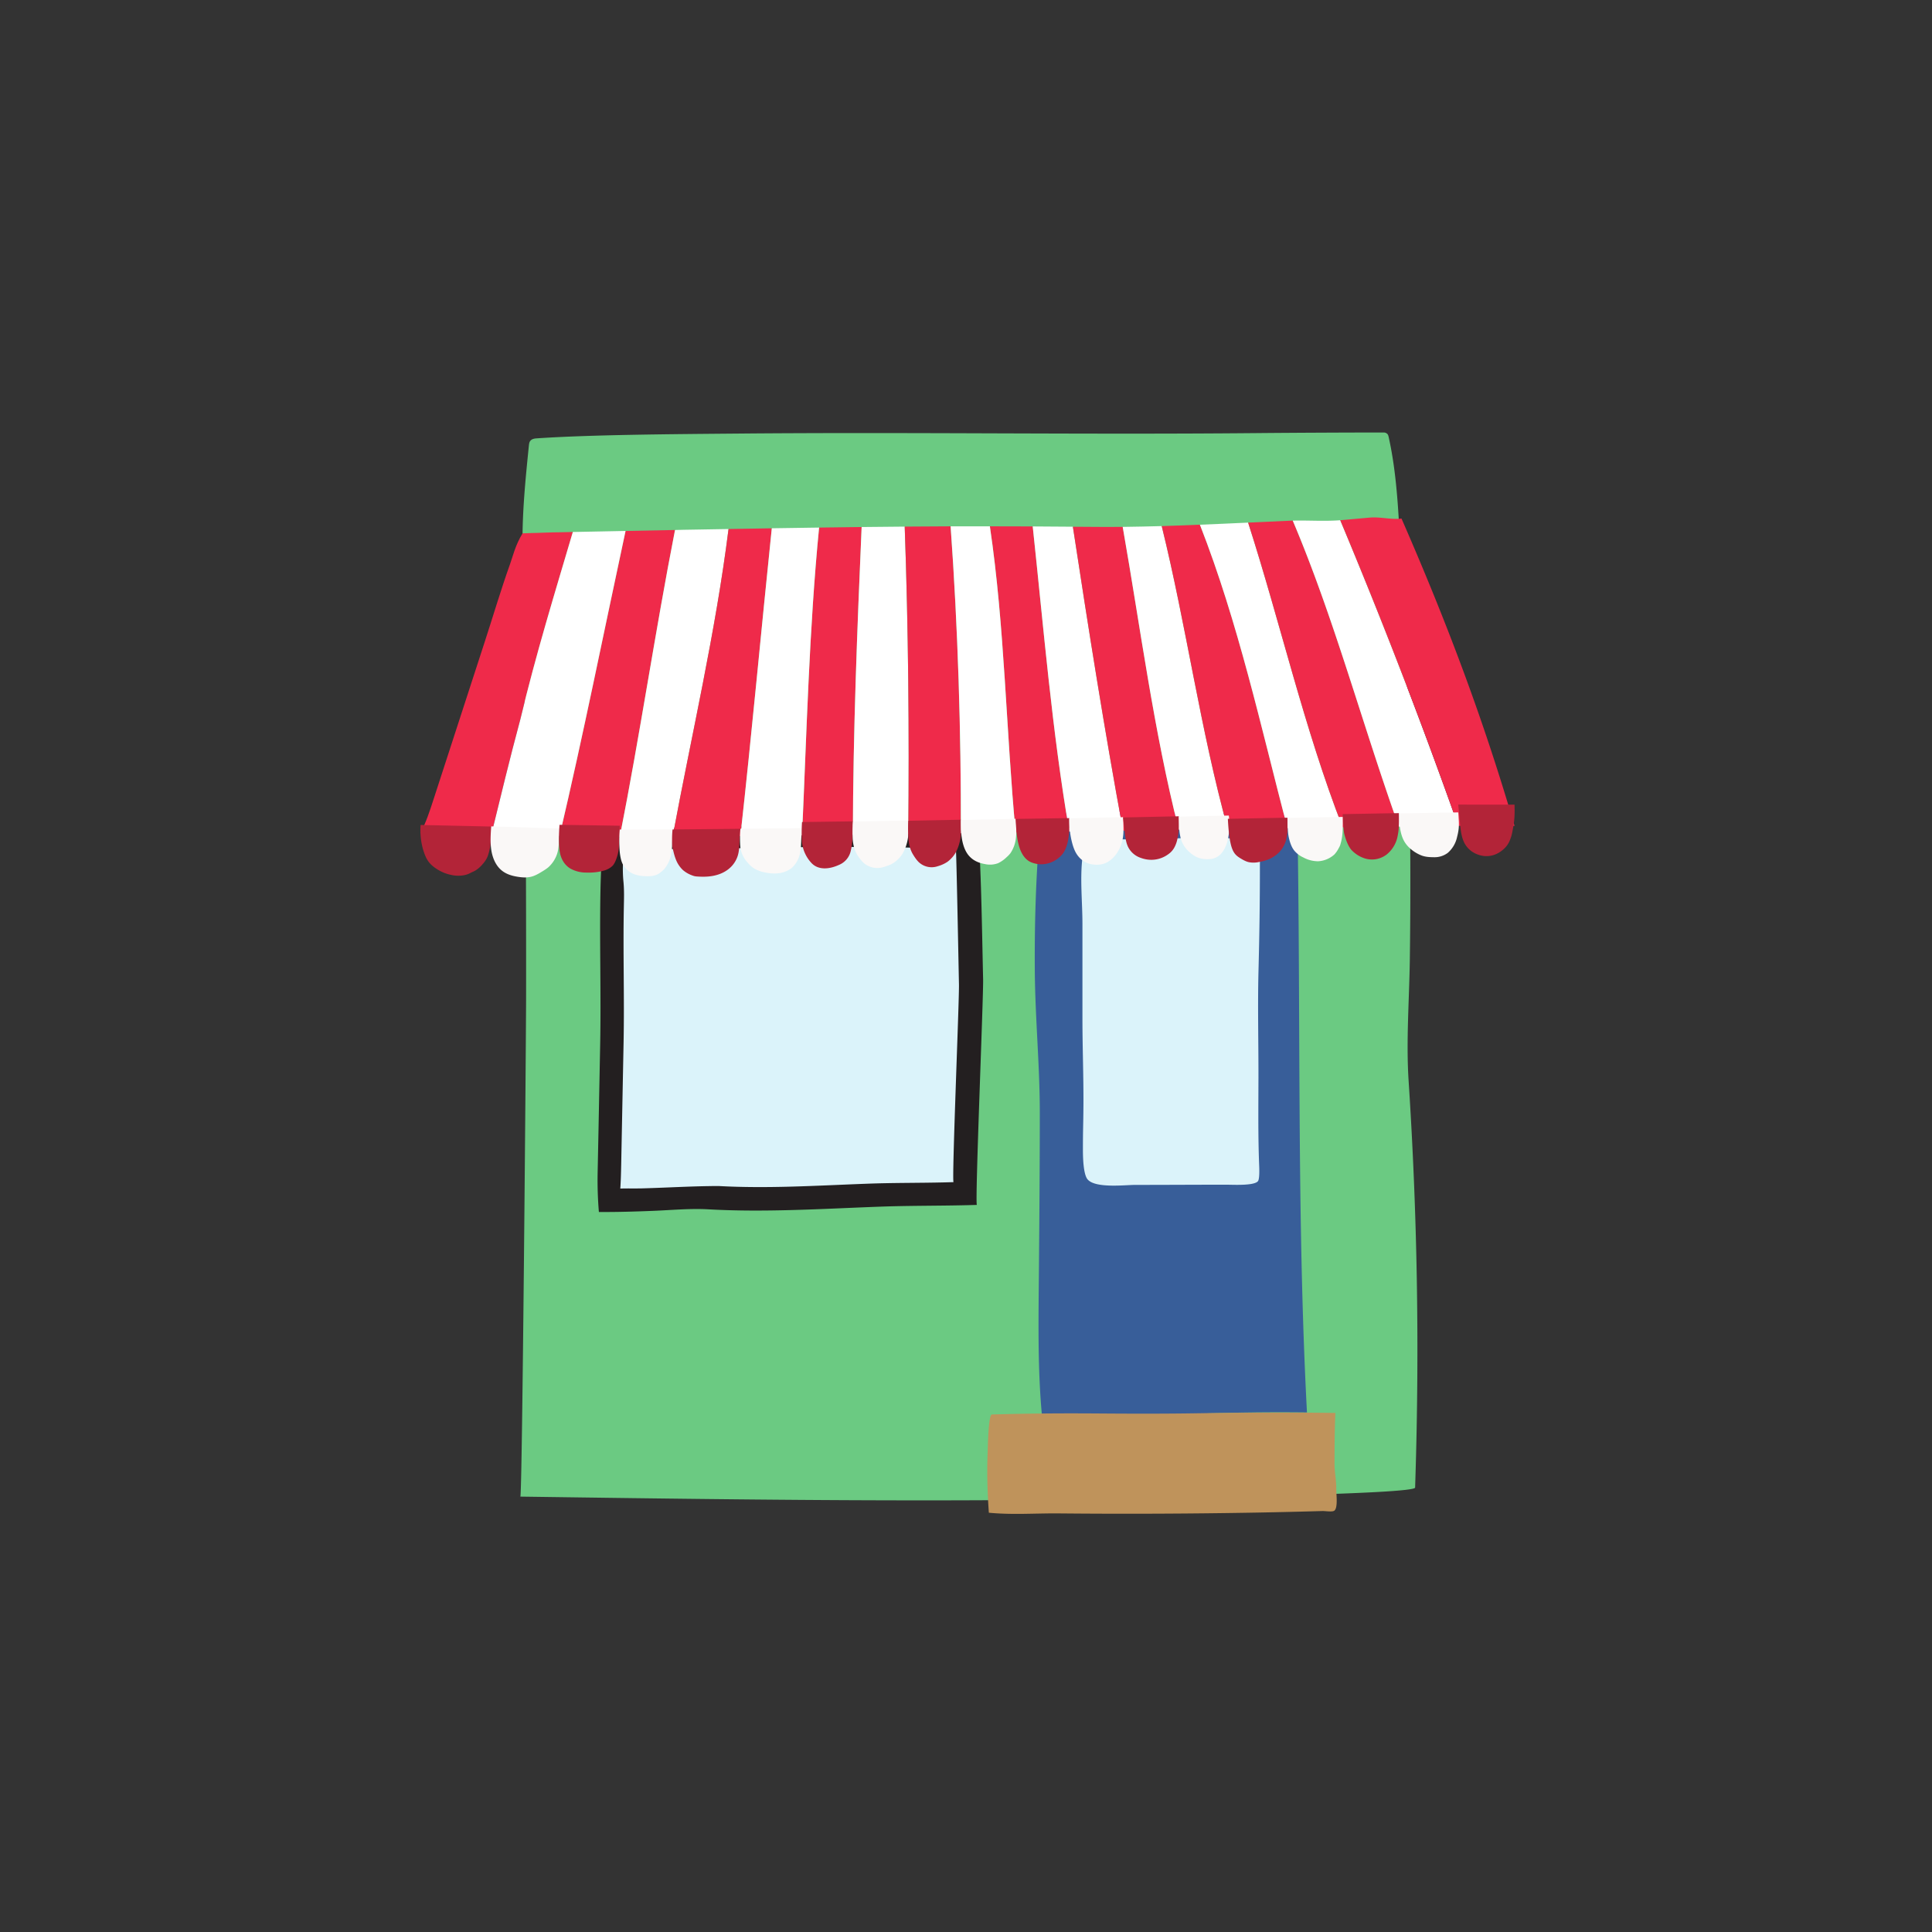 <svg width='56' height='56' xmlns='http://www.w3.org/2000/svg' xmlns:xlink='http://www.w3.org/1999/xlink'><rect width="100%" height="100%" fill="#333333" stroke="none"/> <defs> <path d='M48.826 7.174C43.77 2.014 35.885.054 28 0 20.115.053 12.23 2.015 7.175 7.174 2.015 12.231.053 20.115 0 28c.054 7.885 2.015 15.77 7.175 20.825C12.23 53.985 20.115 55.947 28 56c7.885-.053 15.77-2.014 20.826-7.175C53.986 43.77 55.946 35.885 56 28c-.053-7.885-2.015-15.77-7.174-20.826' id='a'/> </defs> <g fill='none' fill-rule='evenodd'> <mask id='b' fill='white'> <use xlink:href='#a'/> </mask> <g mask='url(#b)'> <path d='M15.082 43.38c3.6.05 7.2.101 10.799.108 2.571.006 5.143-.012 7.714-.067.624-.013 7.416-.11 7.423-.302l.007-.231a119.312 119.312 0 0 0-.195-11.55c-.077-1.165.02-2.38.035-3.56a161.725 161.725 0 0 0-.255-11.527c-.069-1.19-.098-2.414-.358-3.58-.007-.033-.016-.07-.041-.095a.152.152 0 0 0-.106-.04c-.992 0-2.526.007-3.732.018-5.141.047-9.93-.033-15.072.014-1.801.016-4.217.032-5.758.139-.064.004-.133.022-.173.073-.029.037-.035.087-.04.134-.1.988-.2 1.976-.183 2.965.074 4.346.108 8.694.102 13.043-.002 1.205-.11 14.459-.167 14.458' fill='#6BCA82'/> <path d='M30.198 40.991c.446-.012.645.03.974.02.407-.013.67-.02 1.015-.014.73.014 1.491.026 2.221-.007a66.77 66.77 0 0 1 3.475-.05c-.3-5.668-.174-11.612-.281-17.287-.002-.088-3.622-.096-3.927-.107-.552-.02-1.11-.08-1.657-.05l-1.833.103c-.15 1.491-.2 2.99-.191 4.49.008 1.418.149 2.811.145 4.223 0 1.485-.012 2.971-.025 4.456-.011 1.398-.043 2.832.084 4.223' fill='#385E99'/> <path d='M28.023 34.933c-.851.02-1.706.012-2.549.044-.844.031-1.688.075-2.533.097-.797.021-1.594.024-2.39-.02-.534-.032-1.085.022-1.619.043-.525.021-1.05.037-1.573.033a10.971 10.971 0 0 1-.036-1.139l.025-1.235.048-2.47c.029-1.483-.02-2.963.008-4.445.009-.454.028-.909.062-1.362.01-.133.03-.257.03-.392.58-.083 1.179-.075 1.766-.09a178.976 178.976 0 0 1 5.948-.052c1.052.008 2.097.138 3.15.13.087 1.434.103 2.877.136 4.309.012.504-.242 6.543-.18 6.541l-.293.008' fill='#231F20'/> <path d='M27.382 34.272c-.745.018-1.495.01-2.232.038-.74.027-1.479.065-2.219.085-.698.019-1.397.021-2.094-.017-.091 0-.182 0-.274.002-.436.006-.871.026-1.307.043-.217.009-.435.017-.652.023-.208.005-.417-.002-.624.005.015-.223.02-.445.025-.668l.01-.512.02-1.023.04-2.047c.025-1.298-.018-2.594.007-3.892.005-.263.014-.517-.013-.775a3.827 3.827 0 0 1 .026-.903c.007-.047 1.021-.024 1.107-.024.47-.001.945.025 1.415.008.452-.017.907-.04 1.36-.04a118.74 118.74 0 0 1 4.009-.017c.574.014 1.147.04 1.72.045.015 0 .083 3.617.09 3.933.01.441-.212 5.73-.157 5.729l-.257.007' fill='#DBF3FA'/> <path d='M28.748 41c1.02-.031 2.04-.037 3.059-.03 1.002.008 1.993.01 2.993-.007a142.78 142.78 0 0 1 3.906-.009c-.02.49-.023.98-.024 1.47 0 .248.053.478.05.726-.003.141.058.564-.06.64-.061.04-.264.006-.338.008a175.304 175.304 0 0 1-1.907.045 210.753 210.753 0 0 1-5.735.024c-.679-.006-1.358.046-2.03-.02-.04-.585-.06-1.164-.034-1.754.003-.084.019-1.09.12-1.092' fill='#BF935B'/> <path d='M36.519 25.049c0-.516.137-.575-.262-.67-.507-.12-1.506-.114-2.018-.085a24.21 24.21 0 0 1-1.687.035c-.097 0-.297-.023-.486-.014l-.067.001c-.075.003-.151.003-.226.009a.509.509 0 0 0-.202.053.237.237 0 0 0-.091.075c-.012.018-.024.03-.03.05-.01.024-.013.052-.022.077-.037.1-.046.212-.058.32-.066.611.005 1.262.005 1.879v2.74c0 .847.034 1.68.029 2.526-.004.592-.015.654-.015 1.291 0 .197.01.692.131.844.218.273 1.097.165 1.377.165.898 0 1.752-.006 2.65-.006.193 0 .797.036.914-.1.055-.064.039-.397.036-.475-.033-.846-.022-1.672-.02-2.522.002-1.02-.024-2.038 0-3.057.027-1.045.042-1.942.042-3.136' fill='#DBF3FA'/> <path d='M23.742 15.292c-.29 2.955-.36 5.952-.495 8.921h.103c.118-.002.236-.005.354-.005l1.017-.013c.006-2.969.126-5.965.254-8.919-.411.004-.822.01-1.233.016M18.132 15.39c-.63 2.927-1.222 5.897-1.914 8.84.412.01.824.018 1.237.02h.51c.587-2.962 1.02-5.925 1.601-8.888l-1.434.028M16.604 15.42l-.366.008c-.286 0-.573.019-.859.023-.034 0-.232.008-.232.008-.098.159-.17.321-.233.497-.047.13-.083.264-.13.394-.261.73-.482 1.479-.722 2.217l-1.498 4.61c-.106.327-.213.655-.372.96.819.09 1.427.051 2.052.044.265-1.077.527-2.176.836-3.321.46-1.917.988-3.627 1.524-5.44' fill='#EF2A4A'/> <path d='M16.604 15.42c-.536 1.813-1.064 3.523-1.524 5.44-.309 1.145-.571 2.244-.836 3.321.166-.001.333-.001.505.005.49.017.98.032 1.469.044.692-2.943 1.284-5.913 1.914-8.84l-1.528.03M19.82 15.356l-.254.006c-.58 2.963-1.014 5.926-1.6 8.889.51 0 1.02 0 1.531-.003.554-2.978 1.243-5.912 1.62-8.914l-1.297.022' fill='white'/> <path d='M21.117 15.334c-.377 3.002-1.066 5.936-1.62 8.914.655-.003 1.31-.008 1.964-.015.331-2.97.602-5.965.91-8.92l-1.254.021' fill='#EF2A4A'/> <path d='M23.742 15.292l-1.371.02c-.308 2.956-.579 5.95-.91 8.921.595-.006 1.19-.012 1.786-.02.136-2.969.205-5.966.495-8.92M26.223 15.264l-1.248.012c-.128 2.954-.248 5.95-.254 8.919l1.606-.022c.029-2.97.003-5.94-.104-8.909' fill='white'/> <path d='M27.554 15.256c-.443.001-.887.005-1.33.008.106 2.97.132 5.94.103 8.909l1.525-.022c.005-2.965-.084-5.93-.298-8.895M28.692 15.256c.433 2.92.467 5.92.747 8.87l1.555-.024c-.505-2.948-.743-5.895-1.06-8.843l-1.242-.003' fill='#EF2A4A'/> <path d='M29.934 15.259c.317 2.948.555 5.895 1.06 8.843l1.56-.025c-.541-2.915-1.002-5.84-1.456-8.81-.388-.003-.776-.007-1.164-.008' fill='white'/> <path d='M31.542 15.271l-.444-.003c.454 2.97.915 5.894 1.455 8.81.539-.01 1.077-.018 1.616-.026-.732-2.884-1.114-5.868-1.627-8.78-.334.003-.667.003-1-.001' fill='#EF2A4A'/> <path d='M32.542 15.272c.513 2.912.895 5.896 1.627 8.78l1.421-.023c-.798-2.874-1.201-5.88-1.917-8.78-.377.01-.754.019-1.131.023' fill='white'/> <path d='M33.673 15.248c.716 2.902 1.12 5.907 1.917 8.781l1.727-.026c-.769-2.935-1.42-5.941-2.537-8.794-.37.015-.738.029-1.107.04' fill='#EF2A4A'/> <path d='M35.426 15.182c-.215.01-.43.019-.646.027 1.117 2.853 1.768 5.86 2.537 8.794l1.6-.023c-1.12-2.88-1.803-5.92-2.74-8.832l-.75.034' fill='white'/> <path d='M37.37 15.094c-.398.017-.796.036-1.193.054.937 2.911 1.62 5.952 2.74 8.833l1.63-.022c-1.067-2.985-1.868-6.016-3.076-8.868l-.102.003' fill='#EF2A4A'/> <path d='M37.471 15.09c1.208 2.853 2.009 5.884 3.076 8.869l1.721-.02a168.076 168.076 0 0 0-3.421-8.86c-.47.036-.913 0-1.376.012' fill='white'/> <path d='M40.623 15.03c-.294.04-.613-.055-.924-.027-.273.024-.545.05-.818.073l-.034.002a168.075 168.075 0 0 1 3.421 8.86c.482-.005 1.153.005 1.631 0-.885-3.034-1.933-5.834-3.276-8.908' fill='#EF2A4A'/> <path d='M27.554 15.256c.214 2.965.303 5.93.298 8.895l1.587-.025c-.28-2.95-.314-5.95-.747-8.87h-1.138' fill='white'/> <path d='M12.192 23.912c-.022.281.015.569.11.83.028.075.061.15.106.214.054.08.125.143.199.196.139.1.293.17.453.204a.938.938 0 0 0 .341.02.664.664 0 0 0 .216-.063c.057-.032.119-.052.175-.088a.884.884 0 0 0 .198-.178.763.763 0 0 0 .147-.23c.078-.232.084-.35.095-.594l.012-.265' fill='#B32438'/> <path d='M14.239 23.953c-.017.22-.032.456 0 .675.032.219.118.436.276.579.125.114.28.168.434.197.17.031.342.05.508-.01.097-.034.188-.09.278-.145.055-.034.11-.069.161-.112a.91.91 0 0 0 .248-.376c.054-.153.055-.335.062-.498l.012-.248' fill='#FAF8F7'/> <path d='M16.217 23.908c-.015.24-.028.494 0 .731.03.249.143.436.323.541a.94.94 0 0 0 .452.112c.165.006.33-.008.492-.052a.592.592 0 0 0 .263-.136c.074-.071.122-.21.153-.32.048-.166.049-.363.055-.54l.01-.31' fill='#B32438'/> <path d='M17.964 24.044a3.78 3.78 0 0 0 0 .656c.015.128.04.282.108.386.068.103.153.18.256.23.104.05.216.07.328.078.148.01.339.01.467-.09.043-.033.086-.066.125-.108a.928.928 0 0 0 .191-.366c.042-.15.043-.326.049-.484l.009-.305' fill='#FAF8F7'/> <path d='M19.494 24.042a2.976 2.976 0 0 0-.008.473c.005.062.026.13.04.19.017.073.04.145.067.213a.833.833 0 0 0 .203.302.847.847 0 0 0 .256.15c.05.02.092.032.145.035.06.004.12.007.18.007.12 0 .241-.01.36-.04.268-.065.529-.234.639-.544.053-.15.054-.326.06-.484l.025-.32' fill='#B32438'/> <path d='M21.461 24.022a3.28 3.28 0 0 0-.007.473.801.801 0 0 0 .164.445c.057.071.117.14.186.193.13.1.285.144.44.168.105.016.213.024.32.01a.761.761 0 0 0 .387-.154.78.78 0 0 0 .218-.348c.049-.15.05-.326.056-.485.002-.06.022-.32.022-.32' fill='#FAF8F7'/> <path d='M23.247 23.827a4.612 4.612 0 0 0-.006.51 1.034 1.034 0 0 0 .289.687c.215.217.545.156.782.048a.57.57 0 0 0 .345-.398c.044-.178.058-.372.055-.56a4.19 4.19 0 0 1 .009-.307' fill='#B32438'/> <path d='M24.722 23.813a4.22 4.22 0 0 0-.006.51c.012.18.059.345.147.478.051.077.105.15.167.208a.602.602 0 0 0 .588.12c.1-.03.202-.062.294-.125.04-.027.08-.06.116-.097a.801.801 0 0 0 .133-.163c.078-.132.133-.291.157-.46.012-.081.008-.156.008-.238v-.264' fill='#FAF8F7'/> <path d='M26.326 23.79a4.46 4.46 0 0 0 .005.51c.011.181.056.346.14.478.047.077.098.151.157.209a.545.545 0 0 0 .555.12.984.984 0 0 0 .278-.126.774.774 0 0 0 .109-.097.792.792 0 0 0 .125-.162c.075-.132.126-.292.149-.46.01-.082.008-.156.007-.238v-.264' fill='#B32438'/> <path d='M27.852 23.768c-.002.172 0 .346.025.514.025.169.075.334.16.46.13.192.325.272.514.304a.67.67 0 0 0 .379-.026.92.92 0 0 0 .246-.173.843.843 0 0 0 .11-.114.96.96 0 0 0 .163-.47c.02-.175.009-.354-.007-.53' fill='#FAF8F7'/> <path d='M29.44 23.737c.018.398.042.913.304 1.161a.47.47 0 0 0 .15.098c.15.06.312.071.467.034a.822.822 0 0 0 .439-.278c.096-.127.15-.306.174-.487.025-.181.022-.367.02-.552' fill='#B32438'/> <path d='M30.994 23.72c-.005.24.024.49.083.714.025.093.055.183.097.263.058.11.137.197.225.256.1.068.212.1.323.109a.68.68 0 0 0 .286-.032c.198-.07.373-.256.473-.504.1-.247.09-.473.072-.84' fill='#FAF8F7'/> <path d='M32.553 23.695l.045.402c.017.153.035.31.095.441a.634.634 0 0 0 .373.328c.265.098.558.07.8-.108a.564.564 0 0 0 .181-.208.846.846 0 0 0 .07-.187c.052-.218.064-.38.052-.703M42.268 23.322l.045.485c.017.187.035.38.095.54a.692.692 0 0 0 .373.4c.265.12.558.086.8-.132a.667.667 0 0 0 .181-.254c.03-.077.053-.14.07-.228.052-.267.08-.415.067-.81' fill='#B32438'/> <path d='M34.169 23.67c.007.263-.002.548.111.776.027.054.06.103.095.147a.959.959 0 0 0 .317.252.755.755 0 0 0 .336.058.484.484 0 0 0 .332-.125c.116-.106.194-.276.233-.457a2.067 2.067 0 0 0 .025-.682M40.547 23.577c.007.263.026.585.158.813.031.054.069.103.11.147a1.09 1.09 0 0 0 .37.252c.127.053.258.057.39.058a.634.634 0 0 0 .388-.125.84.84 0 0 0 .27-.457c.047-.181.061-.3.05-.489-.003-.043-.008-.156-.015-.228' fill='#FAF8F7'/> <path d='M35.59 23.734c.011.208.026.415.061.62.026.143.062.29.145.394.05.062.112.103.175.14.07.043.143.082.22.101a.715.715 0 0 0 .295-.002c.163-.028.326-.077.469-.181a.816.816 0 0 0 .324-.46 1.39 1.39 0 0 0 .038-.22c.01-.134.002-.29 0-.425M38.918 23.598c.004.102.01.203.017.304.007.091.01.193.032.28.043.16.104.329.197.445a.904.904 0 0 0 .388.252.698.698 0 0 0 .65-.118.899.899 0 0 0 .304-.503c.016-.078.03-.157.036-.239.01-.146.007-.303.005-.45' fill='#B32438'/> <path d='M37.317 23.708c.012.26 0 .424.055.63.03.114.072.226.14.313a.735.735 0 0 0 .264.202.905.905 0 0 0 .431.111.763.763 0 0 0 .472-.198.823.823 0 0 0 .122-.177c.048-.087.043-.083.07-.183.055-.206.053-.458.047-.727' fill='#FAF8F7'/> </g> </g> </svg>